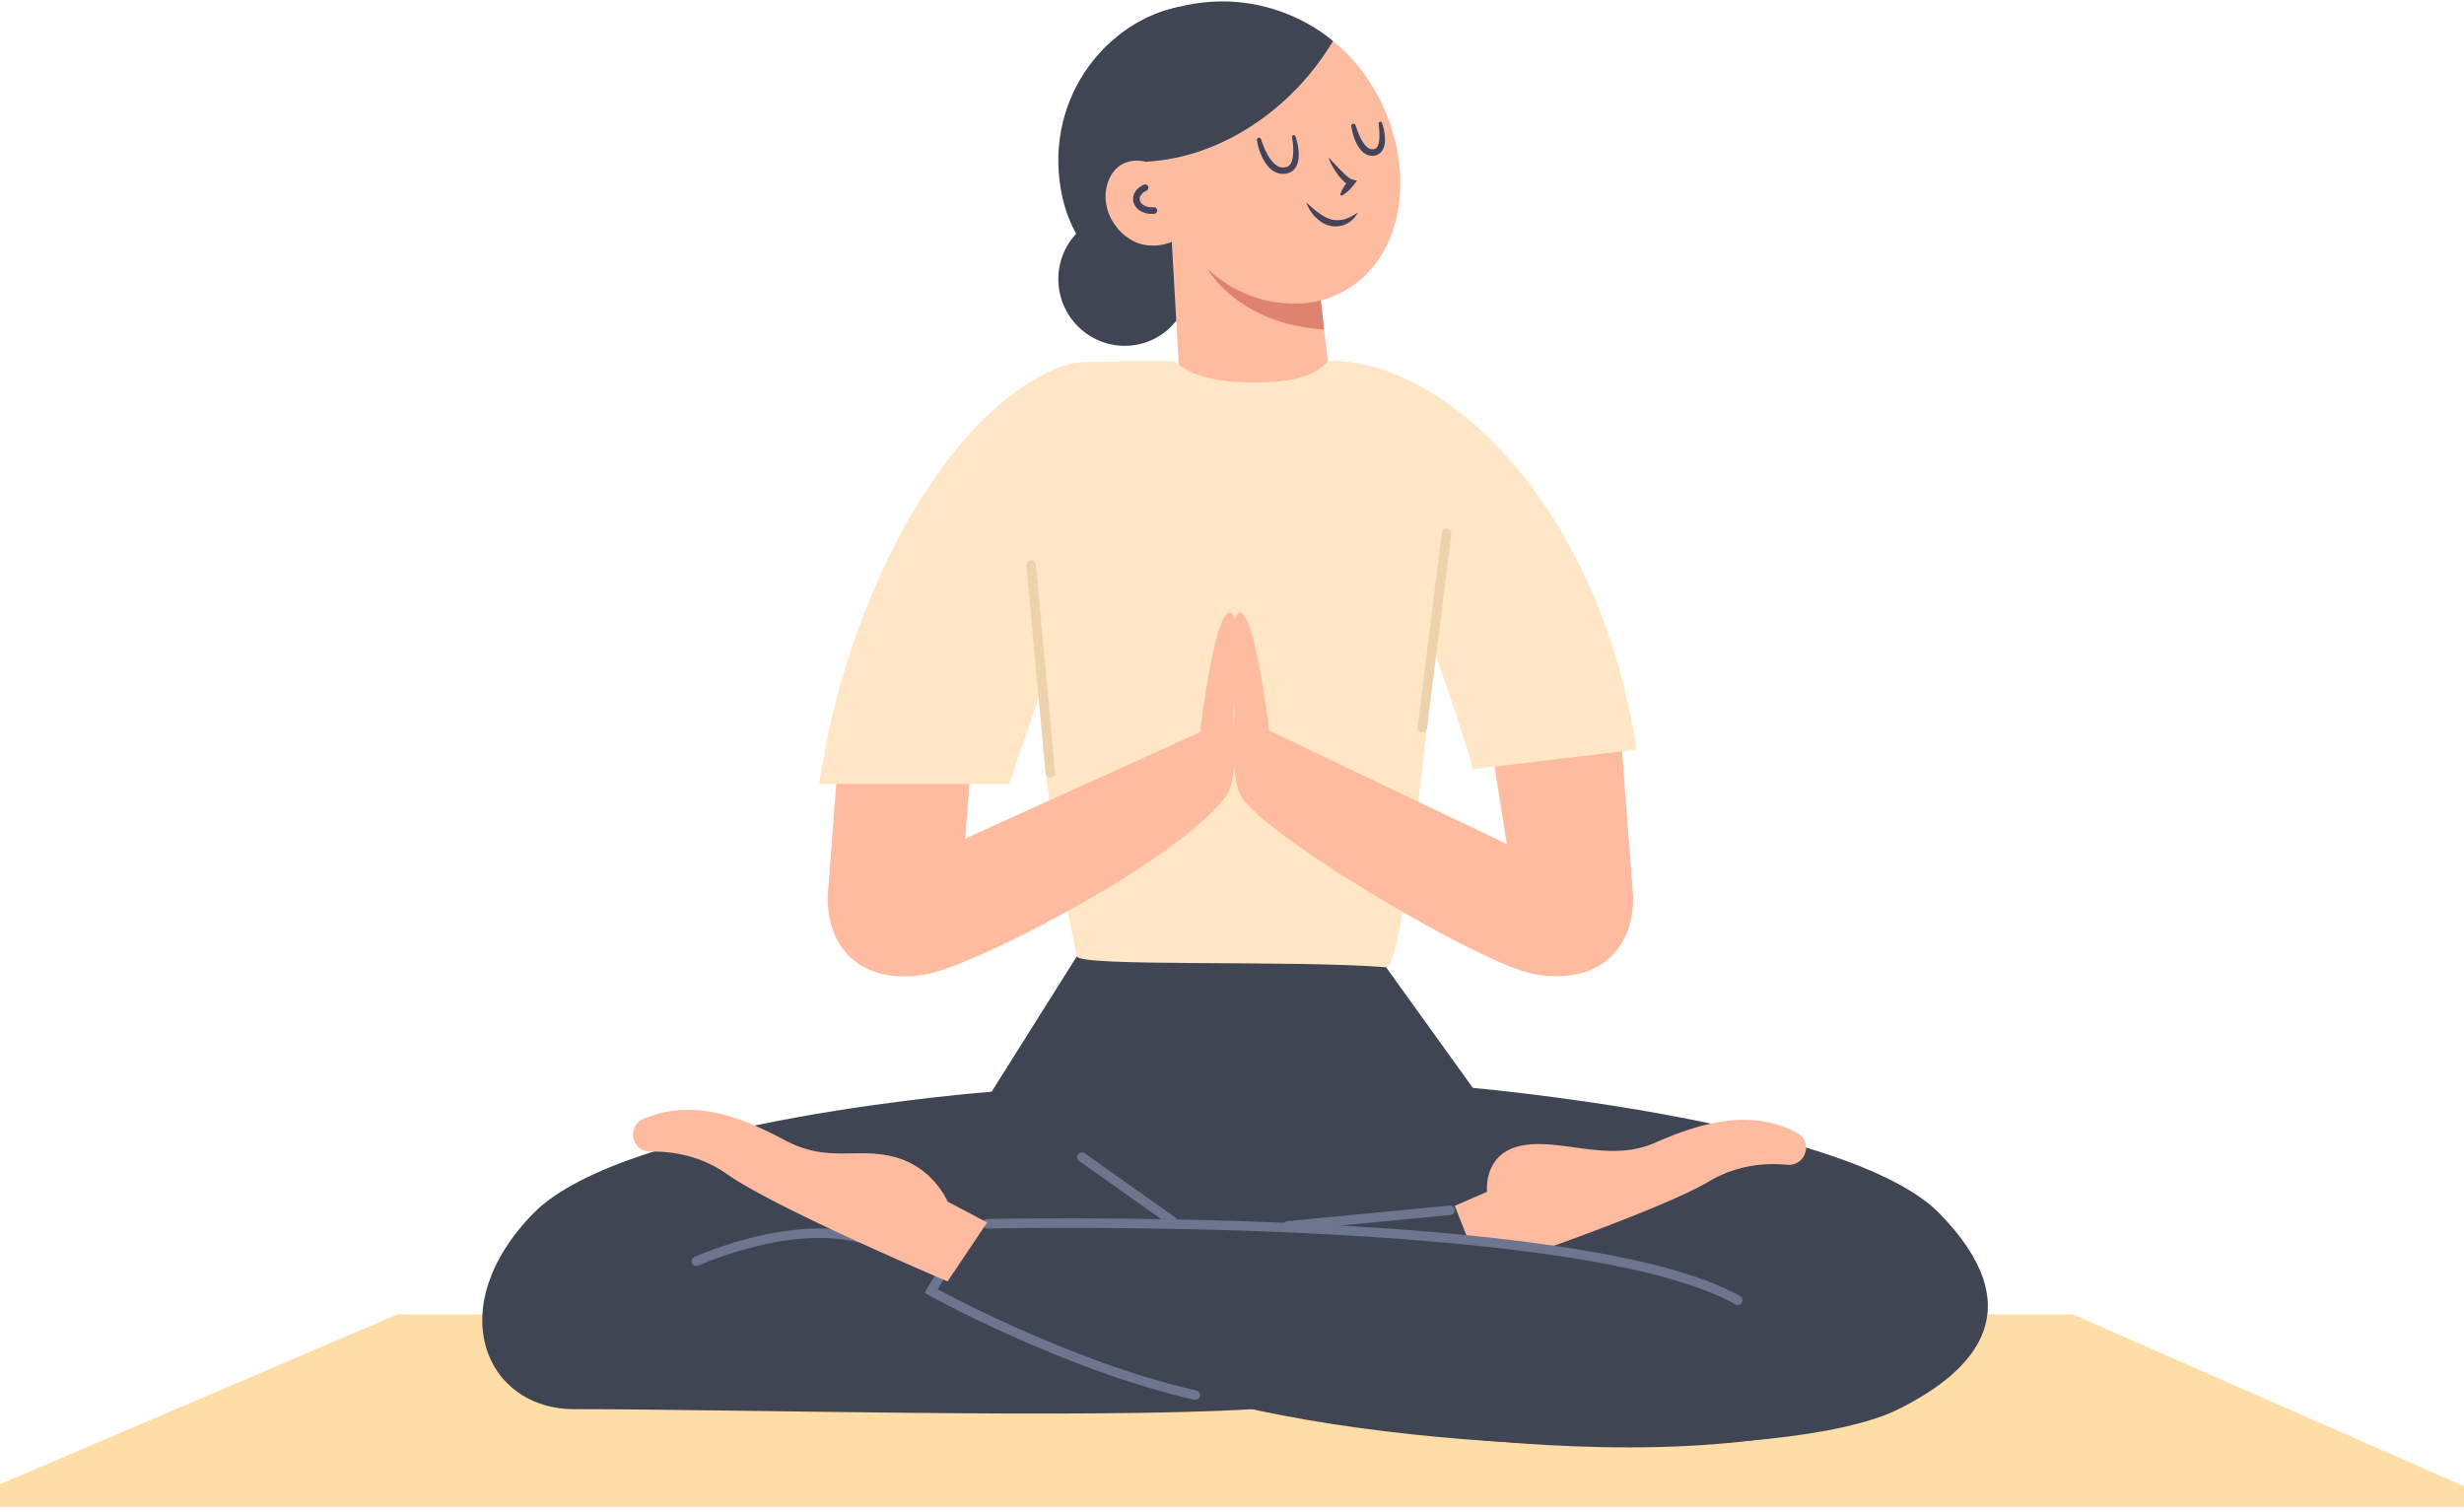 <svg xmlns="http://www.w3.org/2000/svg" width="414" height="254" fill="none" viewBox="0 0 414 254">
  <path fill="#FEDEA6" d="m66.798 220.83-75.737 32.355h430.874l-73.651-32.355H66.798Z"/>
  <path fill="#3F4553" d="m180.926 160.671-14.309 22.746 27.446 31.894h27.676l25.802-32.433-15.972-22.207h-50.643Z"/>
  <path fill="#3F4553" d="M166.617 183.417s-61.555 4.657-76.996 20.432c-15.442 15.776-8.177 32.904 6.864 32.904 27.686 0 86.265 1.657 113.981 0l1.653-36.933-45.502-16.403Z"/>
  <path fill="#3F4553" d="M245.948 182.633s64.46 5.441 79.902 21.216c15.441 15.776 6.543 26.227-6.864 32.904-18.868 9.402-86.876 7.843-122.148-3.579l6.523-33.354 42.587-17.187Z"/>
  <path fill="#FEBBA0" d="m248.784 213.615-4.359-11.02 5.431-2.363s-.752-6.52 5.892-7.775c6.643-1.255 14.559 2.941 22.275-.441 7.114-3.118 15.822-5.991 23.949-1.677a2.787 2.787 0 0 1 1.352 3.314l-.03.098c-.411 1.284-1.693 2.079-3.066 1.941-2.866-.284-7.976-.225-13.026 2.765-8.708 5.177-38.418 15.158-38.418 15.158Z"/>
  <path fill="#3F4553" d="M299.496 214.242s-43.017-7.481-133.631-8.638l-8.747 11.609s22.545 12.608 43.708 17.167c21.163 4.559 94.221 18.913 126.848-3.196l-28.178-16.942Z"/>
  <path stroke="#6E758F" stroke-linecap="round" stroke-miterlimit="10" stroke-width="1.593" d="M200.827 234.39c-21.694-4.902-44.39-17.471-44.39-17.471l1.352-2.246m8.076-9.069s99.552-2.225 126.116 12.854m-174.985-6.54s18.177-8.333 30.602-2.872"/>
  <path fill="#FEBBA0" d="m159.212 215.291 6.644-9.902-6.644-3.52s-2.325-5.696-8.838-7.461c-6.523-1.755-11.162 1.078-18.588-2.883-6.843-3.657-15.301-7.176-23.738-3.5a2.792 2.792 0 0 0-1.613 3.196l.02.098c.311 1.314 1.523 2.197 2.896 2.167 2.876-.068 7.976.383 12.766 3.755 8.267 5.824 37.095 18.05 37.095 18.05Z"/>
  <path stroke="#6E758F" stroke-linecap="round" stroke-miterlimit="10" stroke-width="1.593" d="m216.408 205.957 27.215-2.617m-61.825-8.922 15.18 10.755"/>
  <path fill="#3F4553" d="M177.88 48.049c.641 6.137 6.102 10.608 12.195 10 6.092-.608 10.511-6.079 9.87-12.206-.642-6.138-6.103-10.609-12.195-10-6.083.597-10.501 6.068-9.87 12.206Z"/>
  <path fill="#3F4553" d="M200.636 52.51s-19.359-2.863-22.405-20.737c-2.686-15.794 8.146-28.452 20.02-30.638.01 0 28.538 43.021 2.385 51.375Z"/>
  <path fill="#FDBCA0" d="M201.077 2.83a15.748 15.748 0 0 0-4.008 2.756c-11.032 10.383-4.048 30.54 5.832 39.639 5.471 5.03 13.467 7.373 20.452 4.804 10.21-3.755 13.407-15.07 11.333-25.148-1.544-7.51-5.802-14.599-12.085-19.01-6.283-4.403-14.77-6.266-21.524-3.04Z"/>
  <path fill="#FDBCA0" d="M199.243 39.146c-1.934 1.873-5.3 2.638-7.886 1.745-2.585-.892-4.709-3.274-5.38-6.04-.602-2.48.05-5.303 1.913-6.823 1.864-1.52 5.221-1.421 6.814.55l4.539 10.568Z"/>
  <path fill="#FDBCA0" d="m196.418 32.558 2.034 35.629c.27 6.588 5.731 11.824 12.465 11.951 7.776.157 13.878-6.49 12.886-14.04l-4.108-33.08-23.277-.46Z"/>
  <path fill="#DF8370" d="m222.461 55.353-.511-4.883s-10.021 3.01-19.049-5.255c0 .01 5.2 9.295 19.56 10.138Z"/>
  <path fill="#3F4553" d="M192.44 27.175c13.046-.657 24.95-9.226 31.524-20.265 0 0-12.005-11.148-29.55-4.628-14.54 5.392-1.974 24.893-1.974 24.893Z"/>
  <path stroke="#444359" stroke-linecap="round" stroke-miterlimit="10" stroke-width="1.114" d="M193.872 35.371c-1.503.148-2.815-.647-2.935-1.774-.091-.853.521-1.647 1.462-2.059"/>
  <path fill="#444359" d="M225.216 32.587c.301-.892.822-1.598 1.403-2.265l.281.863c-.662-.245-1.022-.618-1.393-.98a10.264 10.264 0 0 1-.942-1.177 11.954 11.954 0 0 1-1.373-2.588c.702.696 1.343 1.412 2.014 2.098.341.333.662.676 1.012.97.331.285.722.579.992.648l.812.186-.531.676c-.541.697-1.142 1.344-1.974 1.814a.212.212 0 0 1-.281-.068.285.285 0 0 1-.02-.177Zm2.936 3.118a4.24 4.24 0 0 1-1.964 1.922c-.872.44-1.954.529-2.916.254-.982-.264-1.743-.892-2.395-1.539a12 12 0 0 1-.821-1.088c-.211-.402-.431-.794-.591-1.206.37.274.691.569 1.012.863l.992.804c.701.45 1.362.94 2.124 1.117.731.226 1.513.216 2.285.01.761-.215 1.523-.637 2.274-1.137ZM217.661 22.89c.391 1.138.611 2.314.531 3.58-.05.617-.2 1.293-.671 1.891-.481.608-1.293.873-2.004.853a3.061 3.061 0 0 1-1.944-.764 5.516 5.516 0 0 1-1.213-1.49 10.37 10.37 0 0 1-1.172-3.422.36.36 0 0 1 .291-.402c.18-.03.34.078.39.235l.01.02c.341 1.059.792 2.127 1.373 3.049.581.892 1.373 1.715 2.305 1.686.461.02.892-.098 1.152-.422.291-.313.431-.823.511-1.343.15-1.049.05-2.206-.13-3.314v-.02a.29.29 0 0 1 .25-.332.313.313 0 0 1 .321.196Zm14.549-2.225a8.55 8.55 0 0 1 .491 2.99c-.01.52-.11 1.089-.45 1.628-.331.569-1.073.921-1.714.892-.671-.01-1.283-.353-1.673-.755a5.103 5.103 0 0 1-.942-1.324 9.755 9.755 0 0 1-.872-2.911c-.03-.187.11-.363.311-.392.17-.02.33.078.38.235l.01.02c.291.882.642 1.784 1.093 2.568.451.765 1.062 1.5 1.733 1.461.341.01.611-.088.792-.363.2-.274.3-.696.36-1.137.101-.883.02-1.853-.09-2.775v-.02c-.02-.156.1-.303.261-.333.13 0 .27.088.31.216Z"/>
  <path fill="#FEE6C6" d="M243.032 71.422c-.09-5.98-19.91-10.765-19.91-10.765-1.243 1.343-3.377 3.608-12.365 3.608-8.598 0-12.035-2.177-13.377-3.608h-8.508c-1.894 0-3.627 1.059-4.419 2.745-17.044 36.482-7.465 77.229-3.537 97.259.361 1.843 35.933.598 51.976 1.843 3.467.285 10.481-69.346 10.14-91.082Z"/>
  <path fill="#FEBBA0" d="M201.638 123.013c1.764-13.942 3.918-22.305 5.571-19.56 1.463 2.431.652 14.628-1.543 26.393.01 0-4.779-.863-4.028-6.833Z"/>
  <path fill="#FEBBA0" d="M213.282 123.013c-1.764-13.942-3.918-22.305-5.571-19.56-1.463 2.431-.652 14.628 1.543 26.393-.01 0 4.779-.863 4.028-6.833Z"/>
  <path fill="#FEBBA0" d="M272.021 119.552h-22.395l3.557 22.256-40.643-19.403a223.55 223.55 0 0 0-.561-5.285c-1.533 0-3.076 0-4.609-.019.01 1.696.04 2.843.04 2.843s-.792 10.236 1.022 13.648c3.447 6.49 38.709 27.393 48.498 29.873.612.157 1.223.275 1.834.353 9.449 1.304 15.712-3.882 15.642-13.216l-2.385-31.05Z"/>
  <path fill="#FEBBA0" d="M202.54 117.022a386.699 386.699 0 0 0-.902 5.991l-39.47 17.883 1.663-21.335h-22.395l-2.375 31.07c-.06 9.334 6.203 14.511 15.642 13.217a20.493 20.493 0 0 0 1.834-.353c9.79-2.481 42.586-19.825 49.59-29.943 2.074-2.99 1.092-13.059 1.092-13.059s0-1.392-.04-3.373a733.316 733.316 0 0 1-4.639-.098Z"/>
  <path fill="#FEE6C6" d="M169.563 131.729c8.758-25.344 8.688-25.364 19.44-71.062-7.195.48-7.936-.667-13.608 2.216-17.014 8.647-33.037 37.05-37.757 68.846h31.925Zm77.978-2.5c-5.15-17.952-24.419-68.562-24.419-68.562 19.269-.638 45.562 23.942 51.855 65.277l-27.436 3.285Z"/>
  <path stroke="#EED2AD" stroke-linecap="round" stroke-miterlimit="10" stroke-width="1.593" d="m243.042 89.59-4.058 32.628M173.25 94.943l3.227 34.903"/>
</svg>
